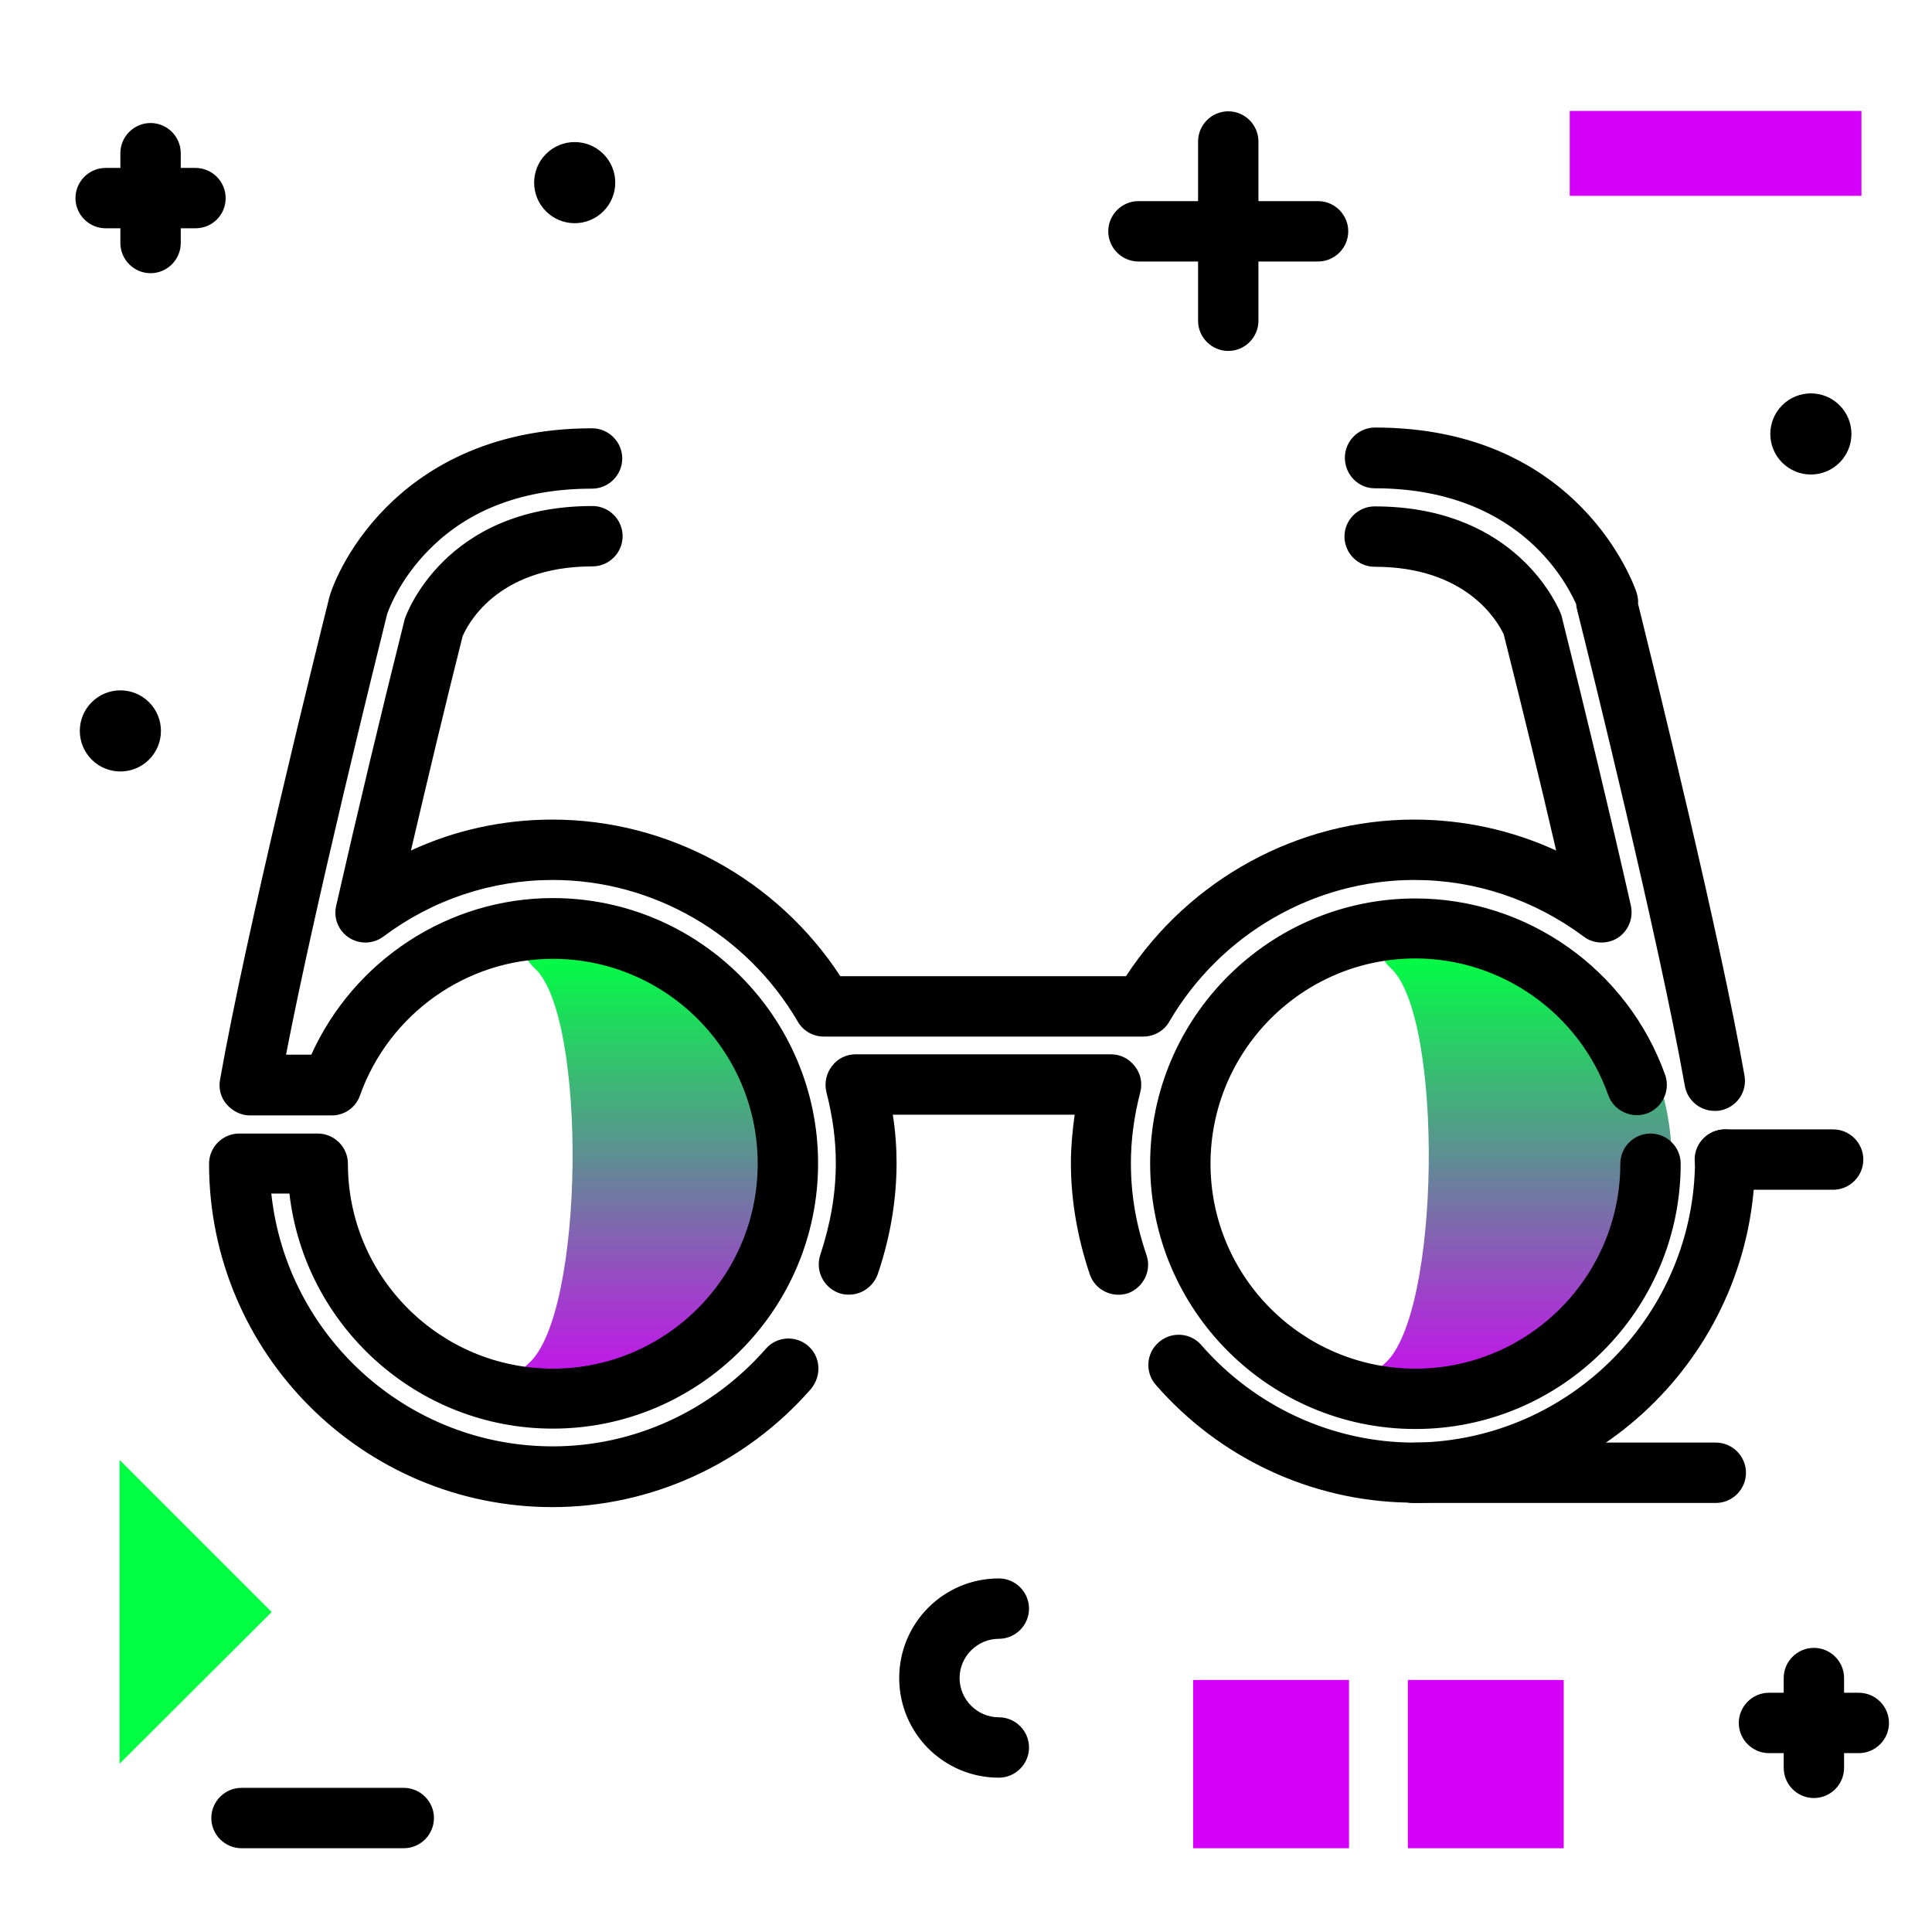 <svg version="1.1" id="Layer_1" xmlns="http://www.w3.org/2000/svg" xmlns:xlink="http://www.w3.org/1999/xlink" x="0px" y="0px" viewBox="0 0 512 512" enable-background="new 0 0 512 512" xml:space="preserve">
<linearGradient id="SVGID_1_" gradientUnits="userSpaceOnUse" x1="289.794" y1="374.19" x2="289.794" y2="252.745" class="gradient-element">
	<stop offset="0" class="primary-color-gradient" style="stop-color: rgb(213, 0, 249)"></stop>
	<stop offset="1" class="secondary-color-gradient" style="stop-color: rgb(0, 255, 66)"></stop>
</linearGradient>
<path fill="url(#SVGID_1_)" d="M215.6,299.3c5.2,42.5-27.8,78.8-69.3,78.8c-0.1,0-0.3,0-0.4,0c-8.8-0.1-12.5-11-5.9-16.7
	c15-12.8,15.7-92.1,1.7-104.8c-7.2-6.6-2.5-18.5,7.2-18.2c0.1,0,0.3,0,0.4,0C183.2,239.9,211.4,265.7,215.6,299.3z M376.2,238.4
	c-0.1,0-0.3,0-0.4,0c-9.7-0.4-14.4,11.6-7.2,18.2c14,12.8,13.3,92-1.7,104.8c-6.7,5.7-2.9,16.7,5.9,16.7c0.1,0,0.3,0,0.4,0
	c41.5,0,74.6-36.2,69.3-78.8C438.3,265.7,410.1,239.9,376.2,238.4z"></path>
<path d="M465.1,307.3c0,50.2-40.8,91-91,91c-0.4,0-0.8,0-1.2-0.1c-25.5-0.5-49.7-11.8-66.6-31.2c-2.9-3.3-2.6-8.4,0.8-11.3
	c3.3-2.9,8.4-2.6,11.3,0.8c14.3,16.4,34.9,25.8,56.4,25.8c0.3,0,0.5,0,0.8,0c40.7-0.8,73.6-34.1,73.6-75c0-4.4,3.6-8,8-8
	S465.1,302.9,465.1,307.3z M214.2,356.7c-3.3-2.9-8.4-2.6-11.3,0.8c-14.4,16.4-34.9,25.8-56.4,25.8c-38.7,0-70.6-29.4-74.6-67h4.8
	c4,35,33.8,62.3,69.8,62.3c38.7,0,70.3-31.5,70.3-70.3c0-38.7-31.5-70.3-70.3-70.3c-27.7,0-52.7,16.5-64,41.5h-6.7
	c7.7-39.8,23.4-103,26.8-116.8c0.4-1.1,3.3-9.2,11.2-17.1c10.6-10.7,25.1-16.1,43.1-16.1c4.4,0,8-3.6,8-8s-3.6-8-8-8
	c-28,0-45.1,11.4-54.6,21c-11,11.1-14.7,22.4-15,23.7c0,0.1-0.1,0.3-0.1,0.4c-3.6,14.4-22,88.5-28.9,127.6c-0.4,2.3,0.2,4.7,1.8,6.5
	s3.8,2.9,6.1,2.9h21.7c3.4,0,6.4-2.1,7.5-5.3c7.7-21.6,28.2-36.2,51.1-36.2c29.9,0,54.3,24.3,54.3,54.3c0,29.9-24.3,54.3-54.3,54.3
	c-29.9,0-54.3-24.3-54.3-54.3c0-4.4-3.6-8-8-8H63.4c-4.4,0-8,3.6-8,8c0,50.2,40.8,91,91,91c26.1,0,51.1-11.4,68.5-31.3
	C217.8,364.6,217.5,359.6,214.2,356.7z M364.3,129.4c37.1,0,50.2,23.6,53.4,30.7c0,0.4,0.1,0.9,0.2,1.3
	c3.6,14.4,21.8,87.9,28.6,126.4c0.7,3.9,4.1,6.6,7.9,6.6c0.5,0,0.9,0,1.4-0.1c4.4-0.8,7.3-4.9,6.5-9.3
	c-6.5-37.1-23.5-105.9-28.2-125c0.1-1-0.1-2-0.4-3c-0.6-1.8-15.1-43.7-69.3-43.7c-4.4,0-8,3.6-8,8S359.9,129.4,364.3,129.4z
	 M303.8,332.5c-2.8-8.2-4.1-16.1-4.1-24.3c0-6,0.8-12.3,2.5-18.8c0.6-2.4,0.1-4.9-1.5-6.9s-3.8-3.1-6.3-3.1h-67.6
	c-2.5,0-4.8,1.1-6.3,3.1c-1.5,1.9-2.1,4.5-1.5,6.9c1.7,6.6,2.5,12.8,2.5,18.8c0,8.2-1.4,16.1-4.1,24.3c-1.4,4.2,0.8,8.7,5,10.2
	c0.9,0.3,1.7,0.4,2.6,0.4c3.3,0,6.4-2.1,7.6-5.4c3.3-9.7,5-19.6,5-29.5c0-4.1-0.3-8.4-1-12.8h48.2c-0.6,4.3-1,8.6-1,12.8
	c0,9.8,1.7,19.7,5,29.5c1.4,4.2,6,6.4,10.2,5C303,341.2,305.3,336.7,303.8,332.5z M146.4,217.2c30.7,0,59.5,15.8,76.3,41.5h75.7
	c16.8-25.7,45.6-41.5,76.3-41.5c13.2,0,25.9,2.8,37.7,8.2c-4.2-18.2-9.1-38.2-13.9-57.3c-1.8-3.8-10.1-17.9-34.2-17.9
	c-4.4,0-8-3.6-8-8s3.6-8,8-8c35,0,47,23.1,49.1,27.9c0.2,0.5,0.4,0.9,0.5,1.4c6.5,26,13.2,53.9,18.3,76.5c0.7,3.3-0.6,6.6-3.4,8.5
	c-2.8,1.8-6.5,1.7-9.1-0.3c-13.2-9.8-28.7-15-44.9-15c-26.6,0-51.4,14.4-64.9,37.5c-1.4,2.5-4.1,4-6.9,4h-84.7c-2.8,0-5.5-1.5-6.9-4
	c-13.5-23.1-38.3-37.5-64.9-37.5c-16.2,0-31.8,5.2-44.9,15c-2.7,2-6.3,2.1-9.1,0.3c-2.8-1.8-4.2-5.2-3.4-8.5
	c5.4-23.8,12-51.4,18.1-75.7c0-0.2,0.1-0.4,0.2-0.6c0.1-0.3,10.2-29.6,49.6-29.6c4.4,0,8,3.6,8,8s-3.6,8-8,8
	c-25.9,0-33.4,16.2-34.4,18.5c-4.5,17.8-9.3,38-13.7,56.8C120.5,220,133.3,217.2,146.4,217.2z M413.1,161.4c0.1,0.2,0.2,0.4,0.3,0.6
	C413.3,161.9,413.2,161.7,413.1,161.4z M375.1,254c22.8,0,43.4,14.5,51.1,36.2c1.5,4.2,6.1,6.3,10.2,4.9c4.2-1.5,6.3-6.1,4.9-10.2
	c-10-28-36.6-46.8-66.2-46.8c-38.7,0-70.3,31.5-70.3,70.3c0,38.7,31.5,70.3,70.3,70.3c38.7,0,70.3-31.5,70.3-70.3c0-4.4-3.6-8-8-8
	s-8,3.6-8,8c0,29.9-24.3,54.3-54.3,54.3c-29.9,0-54.3-24.3-54.3-54.3C320.8,278.4,345.2,254,375.1,254z"></path>
<path fill="#000000" d="M449.1,307.3c0-4.4,3.6-8,8-8h28.7c4.4,0,8,3.6,8,8s-3.6,8-8,8h-28.7C452.7,315.3,449.1,311.7,449.1,307.3z
	 M59.8,52.5c0-4.4-3.6-8-8-8h-3.9v-3.9c0-4.4-3.6-8-8-8s-8,3.6-8,8v3.9H28c-4.4,0-8,3.6-8,8s3.6,8,8,8h3.9v3.9c0,4.4,3.6,8,8,8
	s8-3.6,8-8v-3.9h3.9C56.2,60.5,59.8,57,59.8,52.5z M492.6,448.6h-3.9v-3.9c0-4.4-3.6-8-8-8s-8,3.6-8,8v3.9h-3.9c-4.4,0-8,3.6-8,8
	s3.6,8,8,8h3.9v3.9c0,4.4,3.6,8,8,8s8-3.6,8-8v-3.9h3.9c4.4,0,8-3.6,8-8S497,448.6,492.6,448.6z M107,473.8H64c-4.4,0-8,3.6-8,8
	s3.6,8,8,8h43c4.4,0,8-3.6,8-8S111.4,473.8,107,473.8z M487.5,122.6c4.2-4.2,4.2-11,0-15.2c-4.2-4.2-11-4.2-15.2,0
	c-4.2,4.2-4.2,11,0,15.2C476.5,126.8,483.3,126.8,487.5,122.6z M454.7,382.3h-79.5c-4.4,0-8,3.6-8,8s3.6,8,8,8h79.5c4.4,0,8-3.6,8-8
	S459.1,382.3,454.7,382.3z M264.7,434.3c4.4,0,8-3.6,8-8s-3.6-8-8-8c-14.6,0-26.4,11.8-26.4,26.4s11.8,26.4,26.4,26.4
	c4.4,0,8-3.6,8-8s-3.6-8-8-8c-5.7,0-10.4-4.7-10.4-10.4S259,434.3,264.7,434.3z M24.3,186.1c-4.2,4.2-4.2,11,0,15.2s11,4.2,15.2,0
	c4.2-4.2,4.2-11,0-15.2C35.3,181.9,28.5,181.9,24.3,186.1z M349.3,53.3h-15.8V37.5c0-4.4-3.6-8-8-8s-8,3.6-8,8v15.8h-15.8
	c-4.4,0-8,3.6-8,8s3.6,8,8,8h15.8V85c0,4.4,3.6,8,8,8s8-3.6,8-8V69.3h15.8c4.4,0,8-3.6,8-8S353.7,53.3,349.3,53.3z M144.7,40.8
	c-4.2,4.2-4.2,11,0,15.2s11,4.2,15.2,0c4.2-4.2,4.2-11,0-15.2C155.7,36.6,148.9,36.6,144.7,40.8z"></path>
<g>
	<path fill="rgb(213, 0, 249)" class="primary-color" d="M357.5,445.2v44.6h-41.3v-44.6H357.5z M373.1,445.2v44.6h41.3v-44.6H373.1z"></path>
	<path fill="rgb(0, 255, 66)" class="secondary-color" d="M31.7,467.4v-80.5l40.3,40.3L31.7,467.4z"></path>
	<path fill="rgb(213, 0, 249)" class="primary-color" d="M416,29.4h77.3v22.5H416V29.4z"></path>
</g>
</svg>